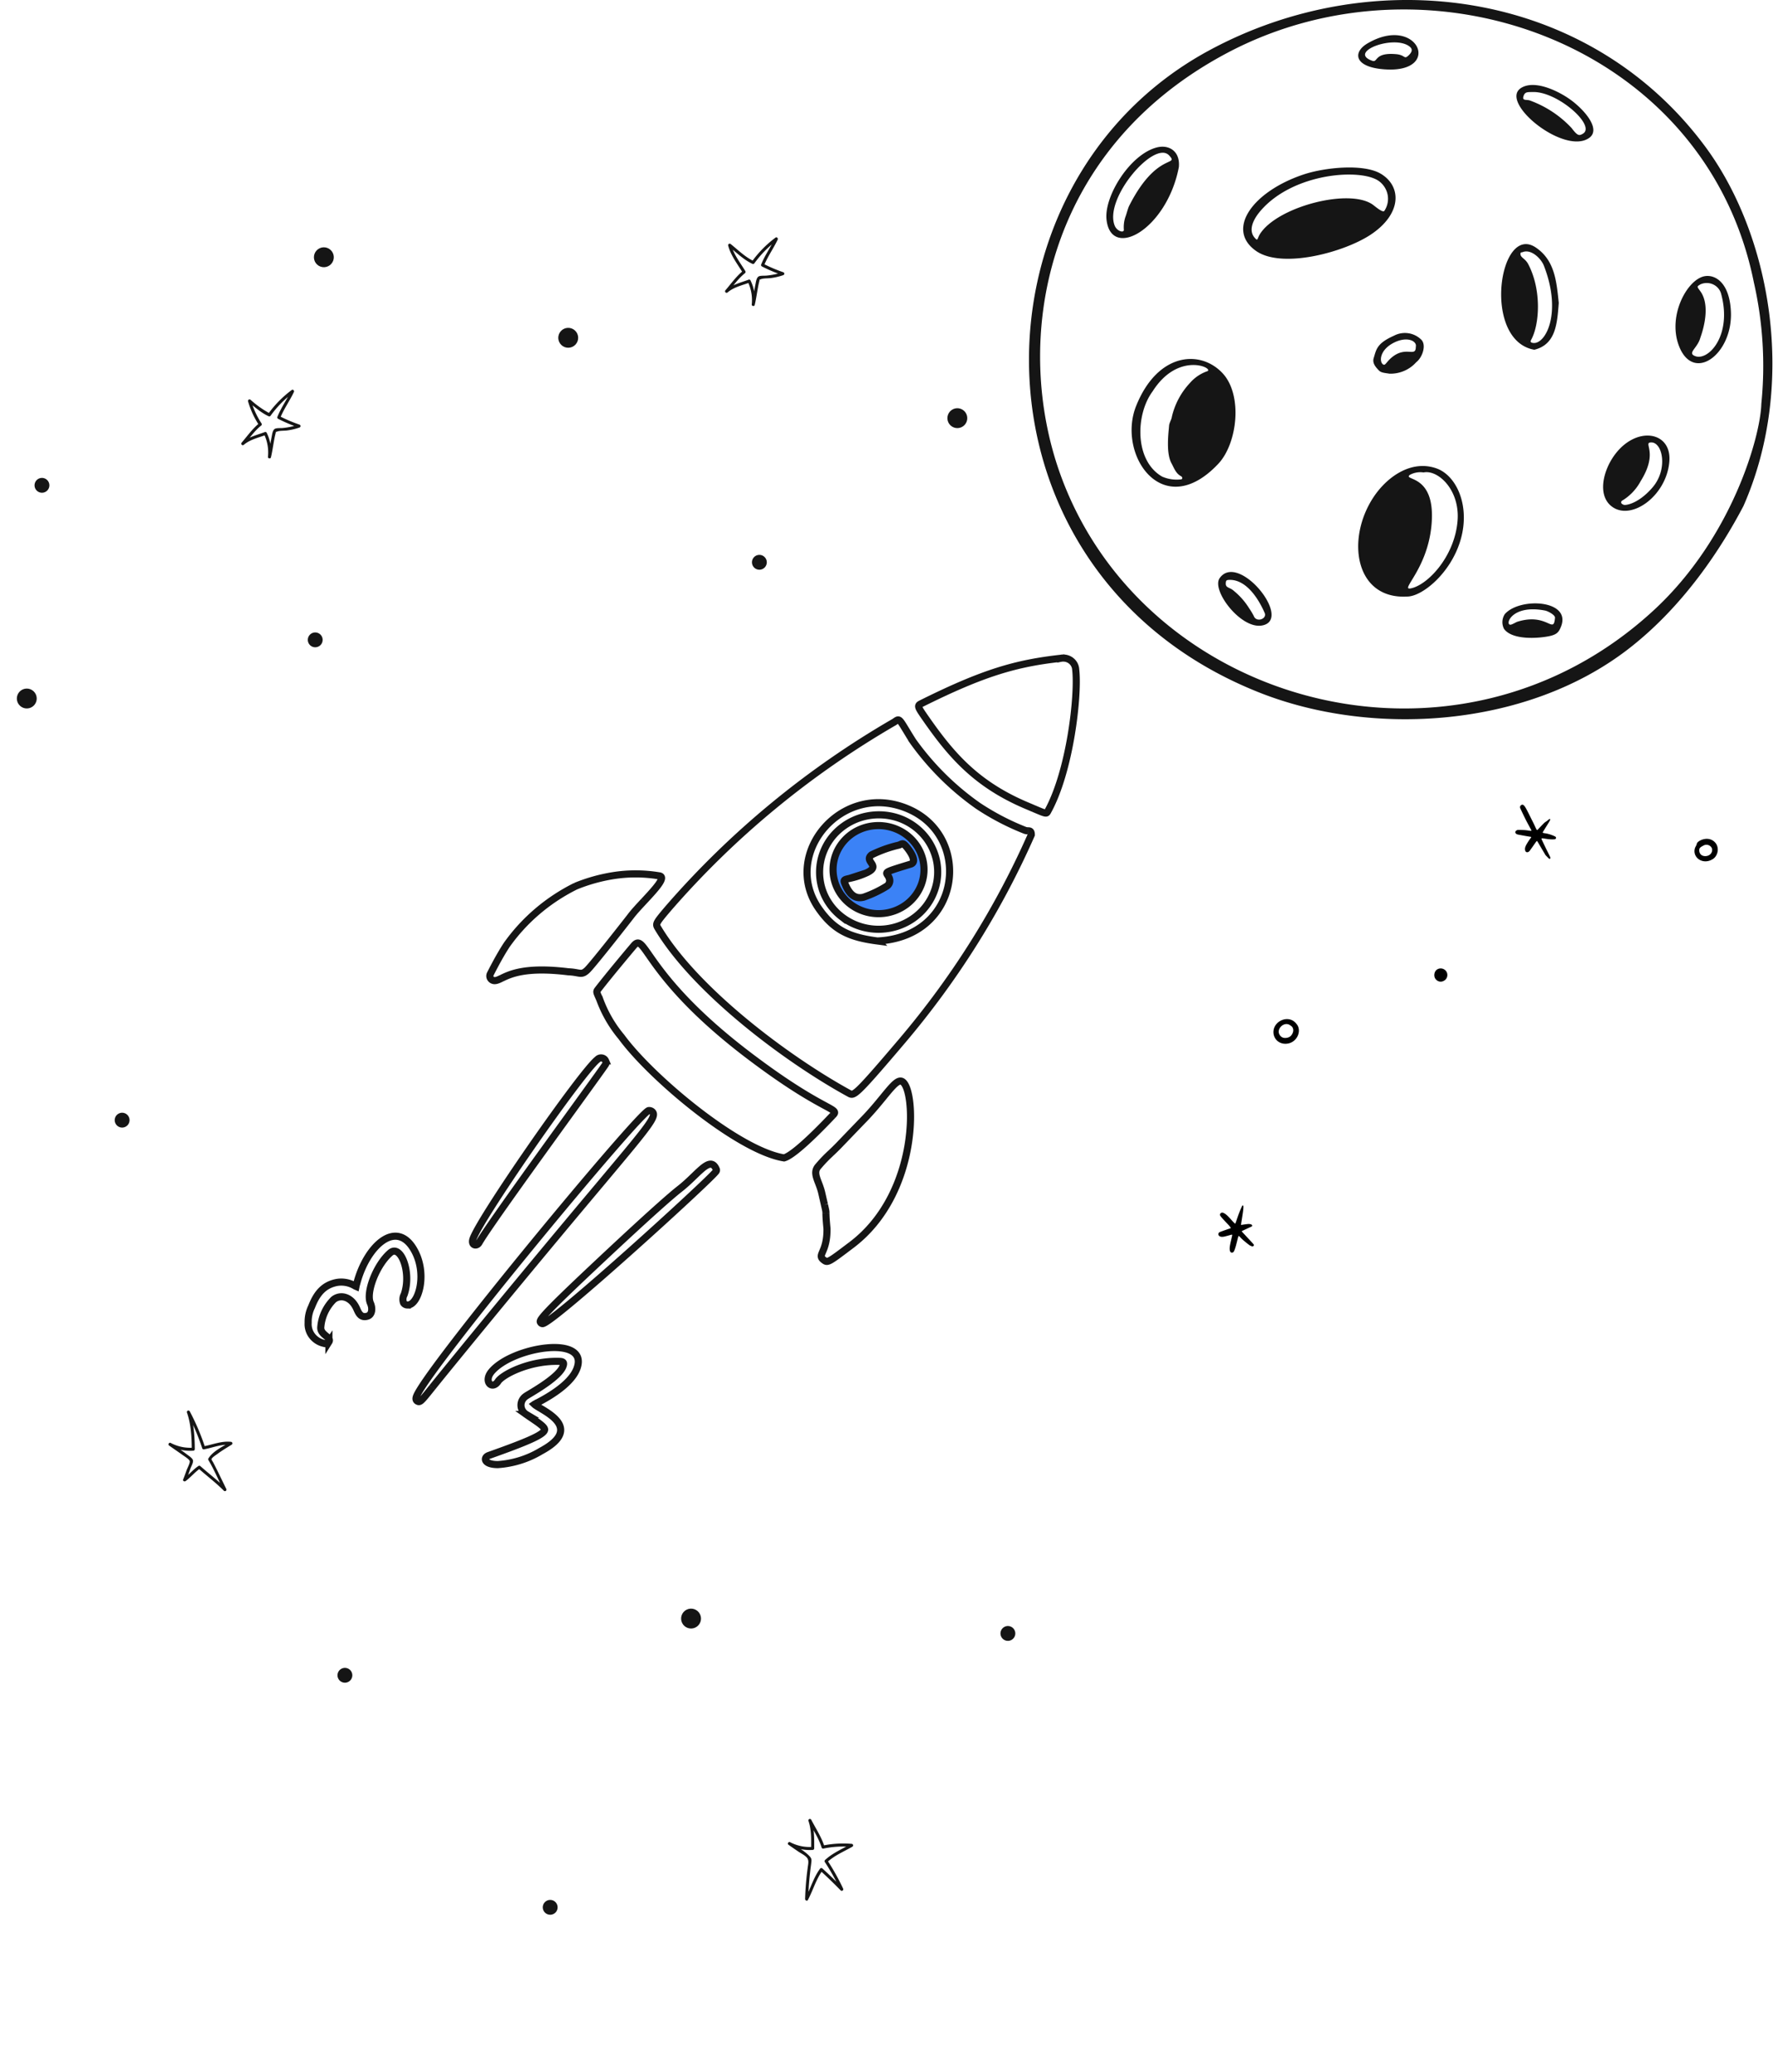 <svg width="499" height="583" fill="none" xmlns="http://www.w3.org/2000/svg"><path fill-rule="evenodd" clip-rule="evenodd" d="M259.807 242.245c.467 2.25.28 4.585-.541 6.739a12.435 12.435 0 0 1-4.108 5.463 13.055 13.055 0 0 1-6.456 2.564 13.196 13.196 0 0 1-6.884-1.097 12.717 12.717 0 0 1-5.268-4.433 12.13 12.13 0 0 1-2.085-6.45 12.112 12.112 0 0 1 1.717-6.553 12.635 12.635 0 0 1 5.008-4.704 13.128 13.128 0 0 1 5.716-1.462c1.997-.052 3.978.35 5.786 1.174a12.763 12.763 0 0 1 4.627 3.563 12.261 12.261 0 0 1 2.488 5.196zm-14.626.519c-.454-.683-.913-1.376.103-2.218a34.887 34.887 0 0 1 7.208-2.627l.04-.008h.004c.418-.083.703-.211.931-.315.161-.073.294-.133.423-.154.273-.061.523.04.99.54 1.366 1.52 3.402 4.568 1.427 5.172-7.075 2.166-7.074 2.169-6.462 3.088.172.257.392.59.516 1.062.101.358.092.735-.026 1.088-.118.351-.34.662-.638.894a31.668 31.668 0 0 1-6.636 3.172 4.599 4.599 0 0 1-.283.061c-1.788.351-3.66-.294-5.101-4.143-.307-.816.113-.91 1.352-1.186l.011-.002.052-.012 4.612-1.496.044-.02c2.591-1.153 2.017-2.019 1.433-2.896z" fill="#3B82F6"/><path d="M141.213 275.251c2.421-1.167 6.798-3.275 18.767-1.799 1.067.04 1.821.176 2.413.283 1.187.216 1.723.312 2.825-.72 1.536-1.404 12.13-14.972 12.28-15.181.881-1.18 2.27-2.673 3.682-4.19m-39.967 21.607-.009.005m.009-.005-.009.005m40.023-21.663.011-.011m-.011.011-.047.051m.047-.051.011-.011m-.011.011a2.18 2.18 0 0 1-.047.051m-12.754 80.137a4516.433 4516.433 0 0 0-43.464 52.531 586.208 586.208 0 0 0-3.102 3.84m46.566-56.371.024-.028m-.024.028.024-.028m-46.79 56.648-.01.012m.01-.012.2-.249m-.2.249.2-.249m-.2.249-.01.012m27.345 1.836c2.41-1.443 8.338-4.994 9.428-7.72.42-1.059.152-1.417-.892-1.455-8.638-.297-16.329 3.825-17.418 5.72-1.671 2.368-4.093-.1-1.758-2.868 5.907-6.99 27.575-10.455 24.016-.847-1.761 4.753-9.145 8.598-11.361 9.753h-.001l-.003.002c-.319.165-.53.274-.601.323.292.279.899.644 1.646 1.092m-3.056-4-.105.063m.105-.063a7.284 7.284 0 0 1-.105.063m.906 6.846c1.936 1.312 3.585 2.43 3.483 3.177-.198 1.448-5.668 3.649-15.697 7.21-1.659.589-1.41 2.573 2.524 2.573 4.31-.292 8.482-1.6 12.151-3.811 10.499-5.652 3.517-9.83-.17-12.036m-2.291 2.887-.102-.07m.102.07-.102-.07m2.393-2.817-.036-.022m.036.022-.036-.022m9.858-84.884c4.906-6.785 8.513-11.772 8.576-11.966.091-.29.077-.604-.041-.887a1.342 1.342 0 0 0-.607-.662 1.42 1.42 0 0 0-.903-.147c-.309.053-.59.208-.796.437-4.47 3.446-33.835 45.707-35.094 50.728-.398 1.609 1.167 1.909 1.78.809 2.247-3.97 17.179-24.616 26.996-38.189m.089-.123-.089.123m.089-.123-.089.123m127.458-77.714c.553.021.978.039.981 1.12-9.242 20.966-21.528 40.547-36.485 58.148-13.045 15.356-13.451 15.363-14.762 14.633-17.971-9.855-43.359-29.067-53.806-46.488-.722-1.2-.751-1.306 2.825-5.517 18.066-20.83 39.6-38.588 63.712-52.535l.085-.061c.429-.309.707-.509.972-.496.485.025.932.761 2.193 2.839.492.81 1.107 1.824 1.897 3.08a76.643 76.643 0 0 0 18.367 18.247 70.314 70.314 0 0 0 13.173 6.878c.289.127.578.14.839.151m.009.001-.009-.001m.009.001-.009-.001m-54.935 80.125.213-.224c.797-.854.265-1.142-2.391-2.578l-.004-.003c-3.276-1.774-9.778-5.295-20.996-13.774-18.01-13.604-25.001-23.607-28.443-28.532m51.621 45.111-.012.012m.012-.012-.012.012m-51.613-45.13c-2.211-3.165-2.956-4.231-4.221-2.809-.056.051-7.04 8.335-10.314 12.602-.354.463-.23.741.38 2.107l.001.003.104.234.119.267a35.307 35.307 0 0 0 6.104 10.576c8.366 11.449 32.927 32.01 45.784 34.06 3.161-.862 11.524-9.666 13.656-11.91m-51.613-45.13.004.007m-.004-.007.004.007m108.12-41.299c-.529-.225-1.135-.485-1.83-.777-14.837-6.251-21.867-15.009-29.051-25.396-1.684-2.438-1.734-2.791-.768-3.276 17.657-8.807 26.822-11.399 39.362-12.803a3.604 3.604 0 0 1 2.848.643c.398.3.724.679.958 1.112.235.433.367.91.394 1.398.85 7.136-1.57 28.7-7.947 40.077-.329.57-.575.465-3.96-.976m-.006-.002.006.002m-.006-.002.006.002M233.9 324.423a58.045 58.045 0 0 0 2.159-2.112c7.423-7.717 7.295-7.579 7.187-7.462l-.003.004a.666.666 0 0 0 .029-.028c2.131-2.216 3.874-4.342 5.318-6.104 2.324-2.838 3.873-4.728 5.015-4.513 4.19.786 5.827 31.103-13.892 46.061l-.224.168m-5.589-26.014-.037.035m.037-.035-.037.035m-3.506 8.401.002.006m-.002-.006-.001-.002c-.708-1.847-1.26-3.288-.093-4.635 1.579-1.859 2.55-2.774 3.6-3.764m-3.506 8.401.002.006m1.678 6.137c-.17-.734-.41-1.771-.75-3.275-.239-1.062-.6-2.005-.928-2.862m1.678 6.137.005.022m-.005-.022a.142.142 0 0 0 .005.022m.414 2.35c.005.506.015 1.446.294 4.324.053 3.514-.725 5.348-1.219 6.51l-.001.003c-.454 1.069-.666 1.567.242 2.281 1.153.912 1.261.83 7.709-4.048m-7.025-9.07v-.018m0 .018v-.018m7.033 9.081-.008.007m.008-.007-.008.007m13.011-112.525a34.887 34.887 0 0 0-7.208 2.627c-1.016.842-.557 1.535-.103 2.218.584.877 1.158 1.743-1.433 2.896m8.744-7.741a.566.566 0 0 0 .04-.008m-.04.008.044-.008m-.044.008.04-.008m-13.503 9.279c-1.239.276-1.659.37-1.352 1.186 1.441 3.849 3.313 4.494 5.101 4.143m-3.749-5.329.011-.002m-.011.002a.036.036 0 0 1 .011-.002m4.708-1.528-.044.02m.044-.02-.044.02m-102.5 29.576c-.763.367-1.332.641-1.883.676a1.394 1.394 0 0 1-.698-.124 1.336 1.336 0 0 1-.536-.451 1.285 1.285 0 0 1-.226-.651 1.288 1.288 0 0 1 .148-.674c1.411-2.758 2.874-5.485 4.565-8.094 4.953-7.011 11.636-12.712 19.442-16.584a47.88 47.88 0 0 1 10.304-2.917 40.386 40.386 0 0 1 13.128 0c2.242.213-1.023 3.721-4.21 7.145M121.65 390.413c-3.114 3.887-3.439 4.292-4.208 3.832-.246-.154-.498-.468-.28-1.17 2.19-6.955 63.173-80.576 65.431-80.576.249-.023.499.026.718.143.219.117.397.292.511.508.682 1.459-2.134 4.817-15.372 20.603m-18.756 65.335c-.51-.346-1.039-.704-1.559-1.074a3.145 3.145 0 0 1-1.086-1.083 2.995 2.995 0 0 1-.075-2.929c.24-.454.593-.845 1.028-1.135.091-.076.412-.269.888-.555m83.566-50.956c-.002-.138-.003-.241-.01-.346-.02-.312-.088-.62-.349-1.749m-.055-.237.055.237m-.055-.237.055.237m6.943-92.073.052-.012m-.052.012.052-.012m6.232-6.637a34.89 34.89 0 0 1 7.208-2.628m0 0h.004m-8.748 7.741-.084.028m0 0a22.459 22.459 0 0 1-4.612 1.496m4.612-1.496-4.612 1.496m0 0-.011.004-.013.003c-1.237.276-1.658.369-1.351 1.186 1.431 3.82 3.286 4.483 5.061 4.15m0 0c.081-.016.162-.034.243-.053a31.622 31.622 0 0 0 6.636-3.173c.298-.231.519-.542.638-.893.117-.354.127-.73.026-1.088-.124-.473-.345-.805-.517-1.062-.611-.92-.613-.922 6.463-3.088 1.975-.604-.061-3.652-1.428-5.173-.444-.475-.691-.589-.949-.547m-11.112 15.077c.095-.017.189-.038.283-.061a31.668 31.668 0 0 0 6.636-3.172c.298-.232.52-.543.638-.894.118-.353.127-.73.026-1.088-.124-.472-.344-.805-.516-1.062-.612-.919-.613-.922 6.462-3.088 1.975-.604-.061-3.652-1.427-5.172-.467-.5-.717-.601-.99-.54m0 0a2.015 2.015 0 0 0-.382.147 3.92 3.92 0 0 1-.972.322m1.354-.469a1.777 1.777 0 0 0-.423.154 3.932 3.932 0 0 1-.931.315M100.441 361.054c2.85-10.773 11.495-18.465 16.421-8.762 3.434 6.759.766 15.153-2.229 14.907a1.305 1.305 0 0 1-1.036-.545 2.765 2.765 0 0 1 .15-2.367c2.178-6.23-.983-14.282-3.912-11.765-3.883 3.343-6.945 11.17-5.574 14.195.585 1.294.561 3.21-.838 3.633-1.859.569-2.484-.842-3.03-2.082-1.609-3.609-4.714-4.054-6.52-2.573-2.135 2.138-3.411 4.945-3.601 7.914 0 1.079.803 1.741 1.487 2.304.67.553 1.225 1.011.807 1.673a1.13 1.13 0 0 1-.595.442 1.174 1.174 0 0 1-.75-.014 5.748 5.748 0 0 1-3.366-2.101 5.426 5.426 0 0 1-1.126-3.722 9.537 9.537 0 0 1 .966-4.489c1.553-4.024 3.596-6.052 6.832-6.784a7.459 7.459 0 0 1 5.45.957l.223.098c.064-.311.144-.618.241-.919zm101.162-32.018c-1.249-2.933-3.28-.98-6.236 1.865-1.192 1.149-2.536 2.442-4.039 3.617-4.948 3.857-19.773 17.763-24.333 22.051-15.583 14.649-15.271 15.038-14.798 15.627a.61.61 0 0 0 .225.187c.09.045.189.068.289.066 2.727 0 47.269-40.521 48.841-42.872a.57.57 0 0 0 .051-.541zm45.359-64.256c-7.711-1.01-12.159-2.866-16.54-9.147-10.751-15.44 6.791-36.153 25.432-27.879 17.949 7.968 14.518 35.917-8.892 37.026zm-10.062-6.808a16.195 16.195 0 0 1-4.889-6.171 15.699 15.699 0 0 1-1.047-9.386 16.006 16.006 0 0 1 4.543-8.351 16.847 16.847 0 0 1 8.585-4.471 17.191 17.191 0 0 1 9.697.938c2.5 1.032 4.7 2.641 6.41 4.686a15.896 15.896 0 0 1 3.399 7.046 15.642 15.642 0 0 1-.403 7.77 16.035 16.035 0 0 1-4.112 6.683 16.778 16.778 0 0 1-6.864 4.038 17.154 17.154 0 0 1-8.016.454 16.88 16.88 0 0 1-7.303-3.236zm22.366-8.988a12.039 12.039 0 0 0 .541-6.739 12.261 12.261 0 0 0-2.488-5.196 12.763 12.763 0 0 0-4.627-3.563 13.134 13.134 0 0 0-5.786-1.174 13.128 13.128 0 0 0-5.716 1.462 12.635 12.635 0 0 0-5.008 4.704 12.112 12.112 0 0 0-1.717 6.553 12.13 12.13 0 0 0 2.085 6.45 12.717 12.717 0 0 0 5.268 4.433 13.196 13.196 0 0 0 6.884 1.097 13.055 13.055 0 0 0 6.456-2.564 12.435 12.435 0 0 0 4.108-5.463z" stroke="#151515" stroke-width="2"/><path d="M479.878 41.187c-32.891-44.301-93.202-52.21-139.8-26.877-69.489 37.774-69.638 147.499 14.598 180.655 31.415 12.366 74.678 9.917 103.49-12.251 15.682-12.067 26.303-28.489 32.519-40.329 15.252-34.656 7.636-76.36-10.807-101.198zm15.839 72.435c-.241 9.1-8.167 37.618-30.154 57.975-55.398 51.287-143.114 27.298-166.932-37.559-13.854-37.728-5.235-91.525 46.665-119.094 57.279-30.427 134.845-2.588 148.316 64.516a105.862 105.862 0 0 1 2.105 34.162z" fill="#151515"/><path d="M404.251 131.787c-7.148-2.493-13.972 2.476-17.713 8.153-7.803 11.849-5.12 28.775 9.512 27.919 4.248 0 12.504-6.717 15.129-16.32 2.567-9.383-1.299-17.789-6.928-19.752zm5.965 14.835c-.853 10.059-8.452 18.046-13.195 18.949-3.074.582 4.588-5.264 5.834-17.499 1.5-14.872-8.051-12.708-6.095-14.429a6.116 6.116 0 0 1 3.895-.702c4.082-.856 10.302 4.966 9.561 13.681zM344.084 105.013c-6.279-6.712-18.259-5.816-24.301 9.154-5.533 13.704 7.438 32.986 23.098 16.341 5.395-5.732 6.936-19.356 1.203-25.495zm-4.204-.59a11.328 11.328 0 0 0-4.948 3.306 20.793 20.793 0 0 0-5.118 9.552c-.125.877-.724 1.637-.787 2.543-.178 2.136-.886 7.673.676 10.527.725 1.322 1.191 2.838 2.681 3.642.541.293.408.908 0 .896a10.212 10.212 0 0 1-5.313-.783c-7.817-4.487-7.503-17.485-2.685-23.967 7.107-11.206 17.083-6.675 15.494-5.716zM388.714 48.95c-4.864-2.986-15.939-1.847-21.944.182-14.328 4.833-21.829 15.482-13.261 21.48 7.293 5.107 24.717.407 32.237-4.564 8.727-5.772 8.843-13.492 2.968-17.099zm-33.997 16.735c-.966 1.458-.611 2.29-1.536 1.285-1.751-1.907-.913-4.806 1.77-7.852 9.194-10.436 27.745-11.755 32.975-8.272a6.238 6.238 0 0 1 2.606 3.917 6.098 6.098 0 0 1-.915 4.573c-.382.552-2.128-.863-3.024-1.57-6.344-5.013-26.822.283-31.876 7.92zM431.827 98.416c6.001-1.486 6.431-7.21 6.877-13.178-.63-6.155-1.156-12.001-6.443-15.578-10.369-7.016-15.259 26.162-.434 28.756zm-3.284-27.472c2.347-.947 5.167 1.745 5.981 3.837 5.192 13.334.445 22.224-3.069 21.719-.65-.096-.824-.33-.512-.894 2.318-4.21 3.028-13.875-.824-21.263-.876-1.68-2.277-1.852-2.195-2.973-.004-.421.363-.323.619-.426zM331.78 47.036c.433-4.445-2.741-6.44-6.211-5.547-7.486 1.928-14.897 13.742-14.141 20.353 1.304 11.402 16.959 2.734 20.352-14.806zm-15.047 14.006a9.247 9.247 0 0 0-.425 3.717c-.147.833-1.961.234-2.557-1.205-3.19-7.638 11.137-24.302 15.291-19.82 2.934 3.164-3.516-1.085-11.244 14.18-.36.711-.77 2.4-1.065 3.128zM454.287 128.203c-3.417 4.799-4.747 11.903-.113 14.683 5.578 3.343 14.953-3.692 15.66-13.101.645-8.551-9.521-10.043-15.547-1.582zm10.744 9.031c-3.941 4.533-7.469 5.001-8.008 4.819-1.074-.368-.893-1.03-.241-1.324a14.236 14.236 0 0 0 4.972-5.344c5.151-8.237.512-10.808 2.932-10.894 3.246-.115 4.861 7.568.345 12.743zM479.69 77.736c-4.792.935-10.256 10.833-7.296 19.225 3.944 11.18 15.414 2.784 14.75-9.45-.429-8.089-4.501-10.356-7.454-9.775zm-2.483 22.507c-2.514-.861.519-2.209 1.326-5.147.097-.35 3.318-8.54.046-13.1-1.012-1.404-1.08-1.322 0-1.982a4.308 4.308 0 0 1 3.612.036 4.158 4.158 0 0 1 1.44 1.126c.389.474.661 1.027.801 1.617 3.079 11.573-3.535 18.699-7.225 17.45zM428.144 24.722c-6.479 3.977 12.06 19.05 19.104 14.095 3.296-2.318-.915-7.465-4.803-10.431-3.388-2.587-10.367-6.078-14.301-3.664zm17.298 12.935c-.966.538-1.408.671-3.116-1.619a30.102 30.102 0 0 0-11.9-7.816c-.845-.196-1.978.103-1.69-.992.376-1.453 1.127-1.3 2.697-1.338 6.996-.166 17.95 9.596 14.009 11.765zM423.524 172.795a4.15 4.15 0 0 0-.678 2.039 4.146 4.146 0 0 0 .437 2.099c1.891 2.695 7.46 2.889 11.717 2.255 3.028-.449 3.622-1.144 4.272-2.704 3.265-7.685-11.461-8.536-15.748-3.689zm14.115 1.076c-.403 4.793-2.091-1.521-10.497 1.05-.512.157-1.377.737-1.932.85-1.809.357 0-5.849 9.679-3.961.797.157 2.898 1.282 2.75 2.061zM343.27 162.675c-2.388 3.399 5.84 14.247 11.768 13.353 9.194-1.392-6.477-20.881-11.768-13.353zm9.59 10.642a18.524 18.524 0 0 0-1.275-2.118 19.562 19.562 0 0 0-4.231-4.856c-1.265-1.184-2.444-.833-2.369-2.237.039-.753.179-.914.997-.935 4.535-.143 8.006 4.833 9.947 9.287.749 1.71-2.362 2.805-3.069.859zM389.731 19.517c16.484 1.147 9.314-15.655-4.891-7.28-4.105 2.421-3.871 6.672 4.891 7.28zm7.107-6.316c.891.758.405 1.612-.348 2.34-1.389 1.34-.891-.061-3.55-.298-6.247-.556-5.091 2.429-6.692 1.872-7.179-2.494 6.347-7.54 10.59-3.921v.007zM392.305 94.472c-4.816 2.154-4.934 3.818-5.69 6.3-.42 1.378.507 2.482 1.464 3.469.652.671 1.663.688 2.999.912a9.854 9.854 0 0 0 4.122-.794 9.56 9.56 0 0 0 3.376-2.427c1.751-1.343 2.874-4.707 1.536-6.241a6.48 6.48 0 0 0-3.688-1.913 6.593 6.593 0 0 0-4.119.694zm6.16 3.132c0 2.929-2.482-.051-6.16 2.513-2.041 1.424-2.319 2.807-2.959 2.477-1.207-.603-1.207-4.068 2.959-6.169 3.74-1.888 6.568-.468 6.16 1.18zM221.935 519.103c2.072 1.1 4.409 1.6 6.749 1.444a.436.436 0 0 0 .462-.394c.019-2.734.069-5.465-.818-8.085l-.773.373c1.275 2.451 2.833 4.72 3.667 7.38.049.23.268.381.5.346a27.506 27.506 0 0 1 7.933-.476l-.153-.815c-2.482 1.414-5.182 2.532-7.293 4.504a.443.443 0 0 0-.04.606 61.193 61.193 0 0 1 4.353 7.831l.71-.47a127.988 127.988 0 0 0-5.753-5.566.44.44 0 0 0-.68.043c-1.839 2.472-2.693 5.625-4.135 8.325l.784.274c.108-3.288.385-6.569.832-9.828.102-1 .304-1.478-.392-2.24-1.475-1.613-3.714-2.698-5.473-3.965-.449-.323-.929.389-.48.713.898.645 1.814 1.262 2.725 1.888.721.496 2.124 1.167 2.581 1.929.479.799.162 1.802.061 2.781a82.723 82.723 0 0 0-.71 8.653c.001.383.562.69.784.274 1.443-2.701 2.298-5.855 4.136-8.324l-.68.042a133.153 133.153 0 0 1 5.754 5.567.431.431 0 0 0 .71-.469 62.585 62.585 0 0 0-4.481-8.023l-.04.605c2.052-1.917 4.686-3.001 7.1-4.377a.433.433 0 0 0-.152-.814 28.222 28.222 0 0 0-8.155.487l.499.345c-.859-2.739-2.424-5.072-3.739-7.599a.429.429 0 0 0-.773.373c.833 2.461.752 5.078.735 7.644l.462-.394a11.855 11.855 0 0 1-6.337-1.301c-.472-.284-.955.426-.48.713zM47.611 406.764a12.6 12.6 0 0 0 6.75 1.444.436.436 0 0 0 .461-.394c-.017-3.509-.244-7.362-1.423-10.691l-.773.373a63.072 63.072 0 0 1 4.273 9.987.44.44 0 0 0 .5.345c2.54-.469 4.926-1.541 7.555-1.258l-.152-.814c-2.024 1.25-4.849 2.535-6.14 4.62a.426.426 0 0 0-.03.426c1.636 2.724 2.876 5.714 4.292 8.555l.71-.469c-2.253-2.271-4.827-4.189-7.212-6.314a.45.45 0 0 0-.606-.041c-1.515 1.018-2.668 2.491-4.143 3.576l.688.465c.45-1.083.83-2.197 1.218-3.303.204-.581.85-1.681.738-2.319-.114-.64-1.189-1.303-1.652-1.66-1.479-1.141-3.06-2.147-4.574-3.24-.448-.324-.928.388-.48.712 1.2.867 2.434 1.686 3.636 2.55.603.434 2.065 1.319 2.156 1.838.097.557-.689 1.995-.88 2.533-.312.873-.617 1.75-.973 2.606-.177.428.371.698.688.465 1.475-1.085 2.628-2.558 4.143-3.576l-.606-.041c2.385 2.125 4.96 4.045 7.213 6.314a.431.431 0 0 0 .71-.469c-1.245-2.496-2.414-5.034-3.712-7.503-.092-.174-.474-.702-.45-.885.057-.44 1.268-1.19 1.6-1.439 1.285-.963 2.674-1.785 4.038-2.628a.433.433 0 0 0-.152-.815c-2.711-.292-5.154.785-7.778 1.269l.5.346a64.277 64.277 0 0 0-4.345-10.206.43.43 0 0 0-.773.373c1.121 3.165 1.324 6.918 1.34 10.25l.462-.394a11.856 11.856 0 0 1-6.337-1.301c-.471-.283-.955.427-.48.713z" fill="#151515"/><circle cx="283.665" cy="459.627" r="2.092" transform="rotate(154.257 283.665 459.627)" fill="#151515"/><circle cx="97.073" cy="471.403" r="2.092" transform="rotate(154.257 97.073 471.403)" fill="#151515"/><circle cx="154.849" cy="536.696" r="2.092" transform="rotate(154.257 154.849 536.696)" fill="#151515"/><circle cx="34.374" cy="315.196" r="2.092" transform="rotate(154.257 34.374 315.196)" fill="#151515"/><circle cx="194.494" cy="455.445" r="2.799" transform="rotate(154.257 194.494 455.445)" fill="#151515"/><path d="M434.985 240.633c-2.156-3.612-1.747-2.98-2.23-3.765-.28-.454-.116-.387-2.176 2.46-.501.693-1.135.567-1.302.064-.27-.814.167-1.522.842-2.597.62-.987 1.055-1.251.694-1.321-.033-.006-1.473-.226-3.592-.64-.573-.113-.994-.588-.59-1.009a.95.95 0 0 1 .723-.299c.618.007 1.235.017 1.849.063 1.227.091 1.991.393 1.78 0-1.083-2.023-1.379-2.428-3.08-6.079-.18-.387-.106-.688.145-.9.883-.744 1.407.816 3.245 4.42 1.188 2.329 1.147 2.799 1.542 2.377 2.742-2.917 1.457-1.461 3.171-2.912.05-.042.167-.064.217-.033.255.163-.129.621-1.914 3.528-.458.746.501.058 3.254 1.328.221.102.415.248.364.509-.056.299-.336.34-.585.352-2.32.113-3.807-.737-3.433.06 2.408 5.142 2.645 5.128 2.355 5.357-.241.19-.252.07-1.276-.961l-.003-.002zM345.943 344.884c-1.633-1.745-1.96-2.064-2.442-2.701-.419-.554.185-1.123.715-.932 1.319.474 2.541 2.464 3.434 3.087.351-.693.741-2.472 1.963-5.04.027-.055.122-.094.188-.105.396-.043-.076 2.5-.541 5.495 1.64-.228 2.135-.349 2.724-.201.395.099.656.475.214.669-.536.236-1.849.866-2.499 1.161-.352.161-.322.074.839 1.334 2.351 2.554 2.484 2.562 2.313 2.848-.104.174-.276.277-.47.204-.288-.109-.59-.218-.828-.401-2.234-1.712-2.451-2.169-2.722-2.39-.389-.317-.232-.155-1.005 2.673-.072.263-.4 1.387-.637 1.659-.314.365-.837.297-.991-.158-.313-.922.062-2.039.584-4.418.101-.459-.079-.22-2.096.263-1.977.474-2.102-.965-1.359-1.254.954-.372 1.927-.691 2.893-1.033.291-.102.271-.052-.279-.762l.002.002zM364.86 288.084c1.797 2.006-.012 5.866-3.401 5.606-1.925-.147-3.198-1.763-3.045-3.576.253-2.994 4.41-4.691 6.446-2.03zm-1.252.792c-.159-.124-.312-.254-.478-.37-1.688-1.186-3.813.906-3.103 2.456.309.677.865 1.103 1.645 1.108 1.048.005 1.724-.466 2.108-1.312.28-.619.301-1.28-.171-1.882h-.001zM482.174 241.657c-2.712 1.835-5.742-.171-5.217-2.733.141-.69.515-.953.604-1.531.109-.705 2.726-2.174 4.66-.764 1.907 1.389 1.373 4.068-.047 5.029v-.001zm-3.365-3.383c-.24.196-.494.33-.546.706-.142 1.029.458 1.851 1.503 1.917 1.807.114 2.532-1.593 1.876-2.488a1.693 1.693 0 0 0-2.083-.547c-.259.12-.501.272-.751.412h.001zM406.972 273.236c.604.769.475 1.977-.342 2.578-.905.666-1.934.49-2.584-.31-.608-.75-.438-2.046.292-2.61.826-.64 2.004-.459 2.634.342z" fill="#000"/><path d="M76.26 128.655a12.601 12.601 0 0 0-1.162-6.803.438.438 0 0 0-.537-.283c-2.315.863-4.635 1.378-6.561 3.003l.633.58c1.597-1.853 2.925-3.837 4.85-5.388a.442.442 0 0 0 .135-.592 23.897 23.897 0 0 1-2.984-6.491l-.7.444c1.845 1.469 3.51 3.004 5.672 4.001.211.1.464.018.577-.187a29.672 29.672 0 0 1 6.384-6.472l-.61-.559c-1.193 2.51-2.838 4.775-3.877 7.361a.439.439 0 0 0 .187.578 43.168 43.168 0 0 0 5.806 2.462l-.036-.83c-1.443.491-2.937.81-4.454.951-.52.066-1.785-.049-2.261.261-.617.401-.734 1.581-.866 2.22-.381 1.849-.595 3.725-1.035 5.563-.13.538.71.72.84.181.395-1.652.617-3.332.928-5.001a24.18 24.18 0 0 1 .332-1.538c.272-1.067-.114-.418.394-.643.756-.336 2.126-.229 2.959-.359a17.138 17.138 0 0 0 3.417-.814.434.434 0 0 0-.037-.83 41.49 41.49 0 0 1-5.596-2.388l.187.578c1.038-2.586 2.683-4.852 3.877-7.362.167-.351-.258-.838-.611-.559a30.873 30.873 0 0 0-6.693 6.809l.578-.187a27.643 27.643 0 0 1-5.482-3.869.432.432 0 0 0-.7.443 24.56 24.56 0 0 0 3.077 6.694l.135-.592c-1.986 1.601-3.375 3.619-5.026 5.535a.43.43 0 0 0 .633.58c1.782-1.503 4.05-1.968 6.182-2.762l-.537-.283a11.857 11.857 0 0 1 1.143 6.367c-.089.543.75.729.84.181zM212.419 85.775a12.602 12.602 0 0 0-1.162-6.803.437.437 0 0 0-.537-.283c-2.315.863-4.635 1.378-6.561 3.003l.633.58c1.597-1.853 2.925-3.837 4.849-5.388a.441.441 0 0 0 .136-.592c-1.468-2.41-3.278-4.663-4.014-7.434l-.7.444c2.175 1.735 4.157 3.745 6.701 4.944.212.1.465.018.578-.187a29.693 29.693 0 0 1 6.384-6.472l-.61-.56c-1.193 2.51-2.838 4.776-3.877 7.362a.44.44 0 0 0 .187.578 43.122 43.122 0 0 0 5.806 2.462l-.036-.83a19.41 19.41 0 0 1-4.454.951c-.52.066-1.785-.05-2.261.26-.617.402-.734 1.582-.866 2.22-.381 1.85-.595 3.726-1.035 5.564-.129.538.71.72.839.181.396-1.652.617-3.332.929-5a24.41 24.41 0 0 1 .332-1.539c.272-1.067-.114-.418.394-.643.756-.336 2.126-.229 2.959-.36a17.084 17.084 0 0 0 3.417-.813.433.433 0 0 0-.037-.83 41.588 41.588 0 0 1-5.596-2.388l.187.578c1.038-2.586 2.683-4.852 3.877-7.362.167-.351-.259-.838-.611-.559a30.874 30.874 0 0 0-6.693 6.81l.578-.188c-2.473-1.165-4.399-3.126-6.512-4.813a.434.434 0 0 0-.701.444c.757 2.847 2.598 5.16 4.107 7.637l.136-.592c-1.986 1.601-3.375 3.619-5.026 5.535a.43.43 0 0 0 .633.58c1.782-1.503 4.049-1.968 6.182-2.762l-.537-.283a11.862 11.862 0 0 1 1.143 6.367c-.089.544.75.729.839.181z" fill="#151515"/><circle cx="88.719" cy="180.048" r="2.092" transform="rotate(42.482 88.719 180.048)" fill="#151515"/><circle cx="213.721" cy="158.224" r="2.092" transform="rotate(42.482 213.721 158.224)" fill="#151515"/><circle cx="11.809" cy="136.564" r="2.092" transform="rotate(42.482 11.809 136.564)" fill="#151515"/><circle cx="269.437" cy="117.665" r="2.799" transform="rotate(42.482 269.437 117.665)" fill="#151515"/><circle cx="159.923" cy="95.052" r="2.799" transform="rotate(42.482 159.923 95.052)" fill="#151515"/><circle cx="7.539" cy="196.554" r="2.799" transform="rotate(42.482 7.54 196.554)" fill="#151515"/><circle cx="91.149" cy="72.389" r="2.799" transform="rotate(42.482 91.15 72.389)" fill="#151515"/></svg>